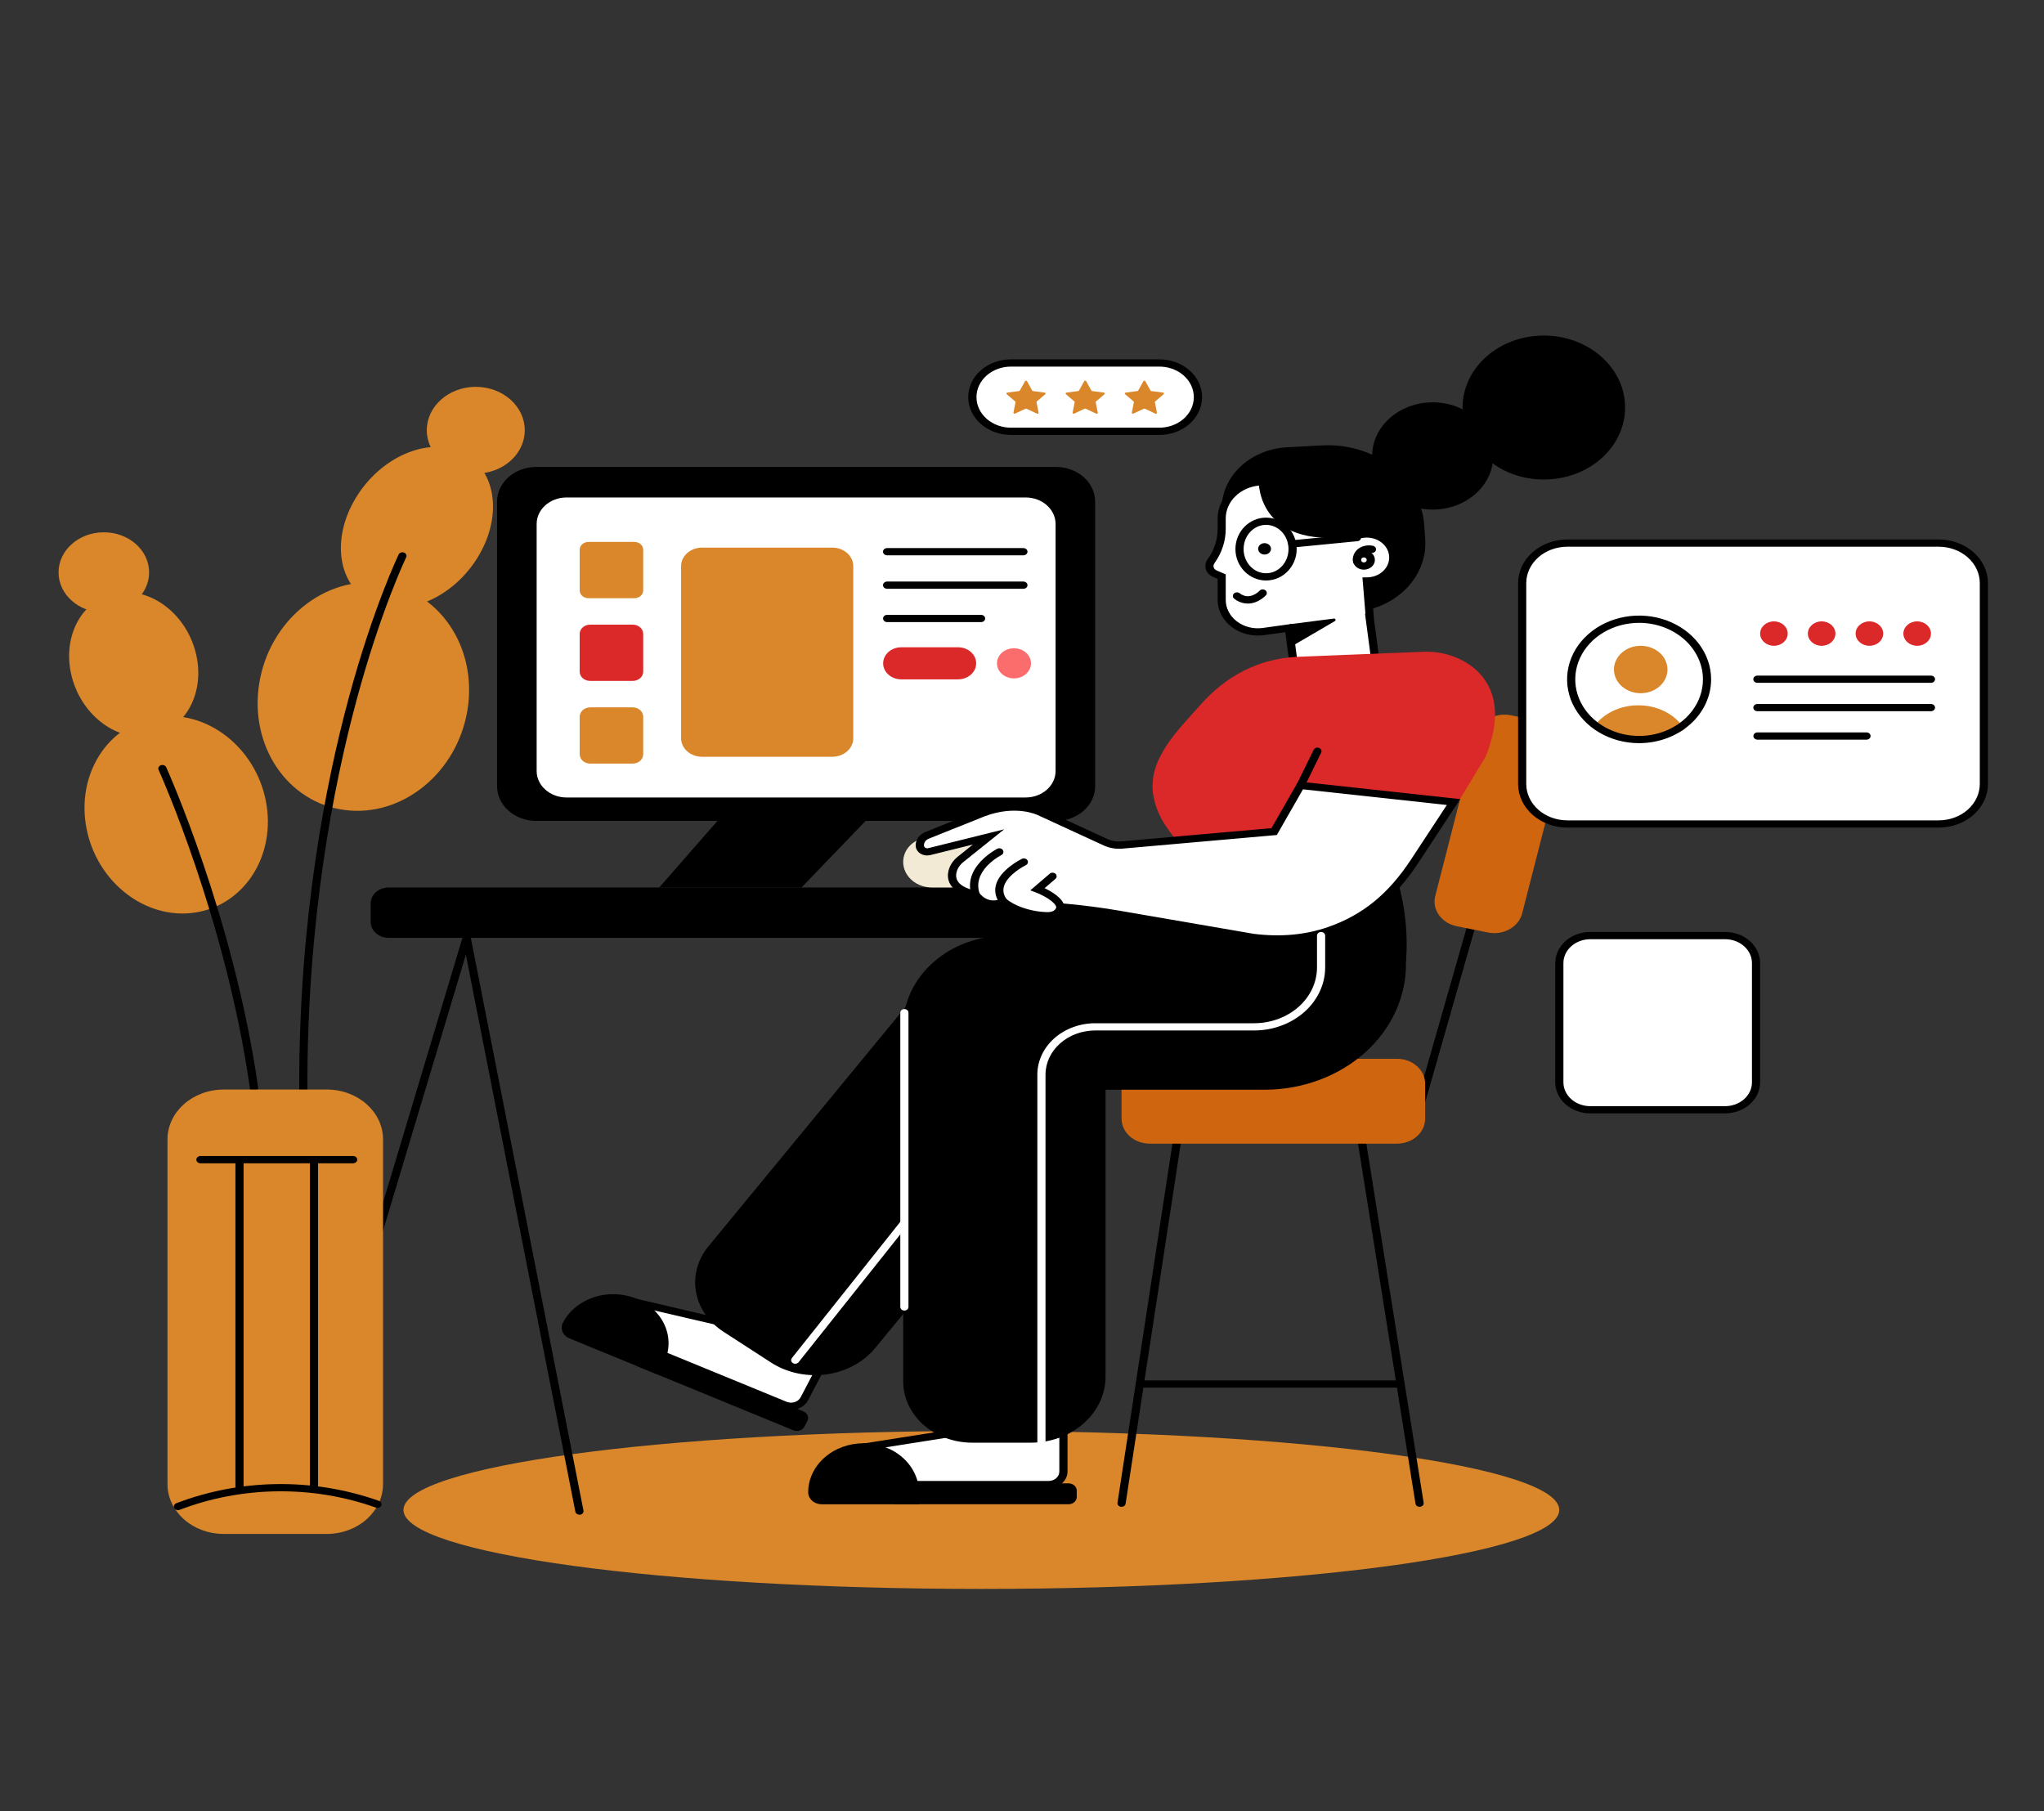 <svg width="325" height="288" viewBox="0 0 325 288" fill="none" xmlns="http://www.w3.org/2000/svg">
<rect x="0" y="0" width="325" height="288" fill="#333333" stroke="none"/>
<g clip-path="url(#clip0_1359_17353)">
<path d="M156.038 252.639C206.785 252.639 247.924 247.017 247.924 240.082C247.924 233.147 206.785 227.525 156.038 227.525C105.291 227.525 64.152 233.147 64.152 240.082C64.152 247.017 105.291 252.639 156.038 252.639Z" fill="#D9872A"/>
<path d="M101.212 214.796L100.733 215.712C100.43 216.291 100.715 216.978 101.369 217.246L126.159 227.42C126.813 227.689 127.589 227.437 127.892 226.857L128.371 225.942C128.674 225.362 128.389 224.675 127.735 224.407L102.945 214.233C102.291 213.965 101.515 214.217 101.212 214.796Z" fill="black"/>
<path d="M101.735 207.239L114.072 210.114L130.736 216.955L127.892 222.395C127.631 222.893 127.158 223.278 126.576 223.466C125.995 223.655 125.353 223.632 124.791 223.402L102.855 214.402L101.735 207.239Z" fill="white"/>
<path d="M125.769 224.164C125.337 224.164 124.91 224.081 124.519 223.919L102.261 214.79L100.963 206.451L114.351 209.582L131.599 216.688L128.479 222.651C128.236 223.105 127.852 223.489 127.372 223.757C126.892 224.025 126.336 224.166 125.769 224.164ZM103.453 214.011L125.064 222.881C125.266 222.965 125.484 223.013 125.707 223.022C125.929 223.031 126.152 223 126.361 222.932C126.57 222.864 126.762 222.76 126.926 222.626C127.089 222.492 127.221 222.33 127.314 222.151L129.888 217.231L113.851 210.649L102.511 208.007L103.453 214.011Z" fill="black"/>
<path d="M104.589 218.562L90.558 212.811C90.042 212.599 89.642 212.215 89.446 211.742C89.25 211.269 89.274 210.747 89.513 210.29C90.495 208.414 92.277 206.96 94.469 206.249C96.661 205.537 99.082 205.625 101.2 206.494C102.249 206.924 103.191 207.534 103.974 208.287C104.757 209.04 105.365 209.922 105.763 210.884C106.161 211.845 106.341 212.866 106.294 213.889C106.246 214.912 105.971 215.917 105.485 216.846L104.589 218.562Z" fill="black"/>
<path d="M215.022 97.324L207.825 97.712C204.536 97.889 201.303 96.902 198.836 94.968C196.369 93.034 194.871 90.311 194.67 87.398L194.264 81.472C194.177 80.19 194.375 78.905 194.848 77.691C195.321 76.476 196.059 75.356 197.021 74.395C197.983 73.434 199.149 72.65 200.453 72.088C201.757 71.526 203.173 71.197 204.62 71.12L210.23 70.818C214.289 70.603 218.279 71.823 221.323 74.212C224.366 76.6 226.215 79.961 226.462 83.556L226.612 85.742C226.809 88.639 225.698 91.487 223.525 93.659C221.351 95.831 218.293 97.149 215.022 97.324Z" fill="black"/>
<path d="M92.132 240.841C91.978 240.843 91.827 240.796 91.708 240.709C91.589 240.621 91.51 240.499 91.483 240.364L74.073 151.797L47.517 240.318C47.469 240.461 47.36 240.581 47.214 240.654C47.068 240.727 46.895 240.747 46.733 240.71C46.57 240.673 46.43 240.581 46.342 240.454C46.254 240.328 46.225 240.176 46.261 240.03L74.332 146.437L92.772 240.177C92.802 240.326 92.763 240.479 92.666 240.604C92.569 240.728 92.42 240.813 92.253 240.841C92.213 240.845 92.172 240.845 92.132 240.841Z" fill="black"/>
<path d="M193.261 141.112H61.792C60.216 141.112 58.938 142.243 58.938 143.639V146.59C58.938 147.985 60.216 149.117 61.792 149.117H193.261C194.837 149.117 196.115 147.985 196.115 146.59V143.639C196.115 142.243 194.837 141.112 193.261 141.112Z" fill="black"/>
<path d="M184.201 57.715H160.878C157.492 57.715 154.746 60.147 154.746 63.146C154.746 66.146 157.492 68.578 160.878 68.578H184.201C187.587 68.578 190.333 66.146 190.333 63.146C190.333 60.147 187.587 57.715 184.201 57.715Z" fill="white"/>
<path d="M184.204 69.15H160.878C159.975 69.168 159.078 69.025 158.238 68.732C157.398 68.438 156.633 67.998 155.987 67.439C155.342 66.879 154.829 66.211 154.479 65.474C154.129 64.737 153.948 63.945 153.948 63.145C153.948 62.345 154.129 61.553 154.479 60.816C154.829 60.079 155.342 59.411 155.987 58.851C156.633 58.292 157.398 57.852 158.238 57.559C159.078 57.264 159.975 57.122 160.878 57.14H184.204C185.107 57.122 186.004 57.264 186.844 57.559C187.684 57.852 188.449 58.292 189.095 58.851C189.74 59.411 190.253 60.079 190.603 60.816C190.954 61.553 191.134 62.345 191.134 63.145C191.134 63.945 190.954 64.737 190.603 65.474C190.253 66.211 189.74 66.879 189.095 67.439C188.449 67.998 187.684 68.438 186.844 68.732C186.004 69.025 185.107 69.168 184.204 69.15ZM160.878 58.29C160.147 58.274 159.42 58.388 158.739 58.625C158.059 58.862 157.439 59.217 156.915 59.669C156.392 60.122 155.976 60.662 155.692 61.259C155.408 61.856 155.262 62.497 155.262 63.145C155.262 63.793 155.408 64.434 155.692 65.031C155.976 65.628 156.392 66.168 156.915 66.621C157.439 67.073 158.059 67.428 158.739 67.665C159.42 67.902 160.147 68.016 160.878 68H184.204C184.935 68.016 185.662 67.902 186.343 67.665C187.023 67.428 187.644 67.073 188.167 66.621C188.69 66.168 189.106 65.628 189.39 65.031C189.674 64.434 189.82 63.793 189.82 63.145C189.82 62.497 189.674 61.856 189.39 61.259C189.106 60.662 188.69 60.122 188.167 59.669C187.644 59.217 187.023 58.862 186.343 58.625C185.662 58.388 184.935 58.274 184.204 58.29H160.878Z" fill="black"/>
<path d="M164.872 65.763L163.209 64.987C163.185 64.975 163.158 64.969 163.13 64.969C163.102 64.969 163.075 64.975 163.05 64.987L161.388 65.763C161.36 65.775 161.328 65.781 161.296 65.778C161.265 65.776 161.235 65.766 161.209 65.749C161.184 65.733 161.164 65.71 161.152 65.684C161.14 65.658 161.136 65.63 161.141 65.602L161.466 63.963C161.47 63.938 161.467 63.913 161.458 63.89C161.449 63.866 161.434 63.845 161.414 63.828L160.07 62.678C160.047 62.658 160.031 62.633 160.023 62.606C160.016 62.579 160.017 62.55 160.027 62.523C160.036 62.497 160.055 62.473 160.079 62.455C160.103 62.437 160.133 62.425 160.164 62.422L162.024 62.18C162.051 62.177 162.077 62.168 162.099 62.154C162.121 62.14 162.139 62.121 162.151 62.1L162.985 60.607C162.999 60.582 163.021 60.56 163.048 60.545C163.075 60.53 163.106 60.522 163.138 60.522C163.17 60.522 163.201 60.53 163.228 60.545C163.255 60.56 163.277 60.582 163.291 60.607L164.122 62.1C164.134 62.121 164.153 62.14 164.175 62.154C164.198 62.168 164.224 62.177 164.251 62.18L166.108 62.422C166.14 62.425 166.169 62.437 166.194 62.455C166.218 62.473 166.236 62.497 166.246 62.523C166.256 62.55 166.257 62.579 166.249 62.606C166.242 62.633 166.225 62.658 166.203 62.678L164.859 63.828C164.839 63.845 164.824 63.867 164.816 63.89C164.807 63.914 164.805 63.939 164.81 63.963L165.134 65.602C165.142 65.632 165.14 65.663 165.127 65.691C165.115 65.72 165.093 65.744 165.065 65.761C165.036 65.779 165.003 65.788 164.968 65.788C164.934 65.789 164.9 65.78 164.872 65.763Z" fill="#D9872A"/>
<path d="M174.283 65.763L172.621 64.987C172.596 64.975 172.569 64.969 172.541 64.969C172.513 64.969 172.486 64.975 172.462 64.987L170.799 65.763C170.771 65.776 170.739 65.782 170.707 65.78C170.675 65.778 170.644 65.768 170.618 65.751C170.592 65.735 170.571 65.712 170.559 65.685C170.547 65.659 170.544 65.63 170.549 65.602L170.874 63.963C170.879 63.939 170.877 63.913 170.869 63.89C170.86 63.866 170.845 63.845 170.825 63.828L169.481 62.678C169.459 62.658 169.442 62.633 169.435 62.606C169.427 62.579 169.428 62.55 169.438 62.523C169.448 62.497 169.466 62.473 169.49 62.455C169.515 62.437 169.544 62.425 169.576 62.422L171.436 62.18C171.463 62.177 171.489 62.168 171.511 62.154C171.533 62.14 171.551 62.121 171.562 62.1L172.393 60.607C172.408 60.582 172.43 60.56 172.457 60.545C172.484 60.53 172.516 60.523 172.548 60.523C172.58 60.523 172.611 60.53 172.638 60.545C172.666 60.56 172.688 60.582 172.702 60.607L173.533 62.1C173.545 62.121 173.562 62.14 173.585 62.154C173.607 62.168 173.632 62.177 173.659 62.18L175.52 62.422C175.551 62.425 175.581 62.437 175.605 62.455C175.629 62.473 175.647 62.497 175.657 62.523C175.667 62.55 175.668 62.579 175.661 62.606C175.653 62.633 175.637 62.658 175.614 62.678L174.27 63.828C174.25 63.845 174.235 63.866 174.226 63.89C174.218 63.913 174.216 63.939 174.221 63.963L174.546 65.602C174.553 65.632 174.551 65.663 174.538 65.691C174.526 65.72 174.504 65.744 174.476 65.761C174.448 65.779 174.414 65.788 174.38 65.788C174.345 65.789 174.311 65.78 174.283 65.763Z" fill="#D9872A"/>
<path d="M183.694 65.763L182.032 64.987C182.007 64.975 181.98 64.969 181.952 64.969C181.925 64.969 181.897 64.975 181.873 64.987L180.211 65.763C180.182 65.776 180.15 65.782 180.118 65.78C180.086 65.778 180.055 65.768 180.029 65.751C180.003 65.735 179.983 65.712 179.971 65.685C179.959 65.659 179.955 65.63 179.961 65.602L180.285 63.963C180.29 63.939 180.288 63.914 180.28 63.89C180.271 63.867 180.256 63.845 180.237 63.828L178.893 62.678C178.87 62.658 178.854 62.633 178.846 62.606C178.838 62.579 178.839 62.55 178.849 62.523C178.859 62.497 178.877 62.473 178.902 62.455C178.926 62.437 178.955 62.425 178.987 62.422L180.844 62.18C180.871 62.177 180.897 62.168 180.92 62.154C180.942 62.14 180.961 62.121 180.974 62.1L181.805 60.607C181.818 60.582 181.84 60.56 181.867 60.545C181.894 60.53 181.925 60.522 181.957 60.522C181.989 60.522 182.021 60.53 182.048 60.545C182.075 60.56 182.096 60.582 182.11 60.607L182.941 62.1C182.954 62.121 182.972 62.14 182.995 62.154C183.017 62.168 183.044 62.177 183.071 62.18L184.931 62.422C184.962 62.425 184.992 62.437 185.016 62.455C185.041 62.473 185.059 62.497 185.069 62.523C185.079 62.55 185.08 62.579 185.072 62.606C185.064 62.633 185.048 62.658 185.025 62.678L183.678 63.828C183.658 63.845 183.644 63.867 183.635 63.89C183.627 63.914 183.625 63.939 183.629 63.963L183.954 65.602C183.961 65.631 183.958 65.662 183.946 65.69C183.933 65.718 183.912 65.742 183.884 65.759C183.857 65.776 183.824 65.785 183.79 65.786C183.756 65.787 183.723 65.779 183.694 65.763Z" fill="#D9872A"/>
<path d="M167.894 74.243H85.273C81.827 74.243 79.033 76.717 79.033 79.769V124.997C79.033 128.05 81.827 130.524 85.273 130.524H167.894C171.34 130.524 174.133 128.05 174.133 124.997V79.769C174.133 76.717 171.34 74.243 167.894 74.243Z" fill="black"/>
<path d="M163.083 79.099H90.084C87.457 79.099 85.328 80.985 85.328 83.312V122.588C85.328 124.914 87.457 126.8 90.084 126.8H163.083C165.709 126.8 167.839 124.914 167.839 122.588V83.312C167.839 80.985 165.709 79.099 163.083 79.099Z" fill="white"/>
<path d="M132.342 87.07H111.624C109.784 87.07 108.293 88.391 108.293 90.02V117.375C108.293 119.004 109.784 120.325 111.624 120.325H132.342C134.182 120.325 135.673 119.004 135.673 117.375V90.02C135.673 88.391 134.182 87.07 132.342 87.07Z" fill="#D9872A"/>
<path d="M100.878 86.167H93.564C92.795 86.167 92.171 86.719 92.171 87.401V93.879C92.171 94.561 92.795 95.113 93.564 95.113H100.878C101.648 95.113 102.271 94.561 102.271 93.879V87.401C102.271 86.719 101.648 86.167 100.878 86.167Z" fill="#D9872A"/>
<path d="M100.609 99.32H93.834C92.916 99.32 92.171 99.979 92.171 100.792V106.793C92.171 107.606 92.916 108.265 93.834 108.265H100.609C101.527 108.265 102.271 107.606 102.271 106.793V100.792C102.271 99.979 101.527 99.32 100.609 99.32Z" fill="#DB2828"/>
<path d="M100.589 112.469H93.853C92.924 112.469 92.171 113.136 92.171 113.959V119.925C92.171 120.748 92.924 121.415 93.853 121.415H100.589C101.518 121.415 102.271 120.748 102.271 119.925V113.959C102.271 113.136 101.518 112.469 100.589 112.469Z" fill="#D9872A"/>
<path d="M162.722 88.295H141.049C140.877 88.295 140.712 88.235 140.59 88.127C140.468 88.019 140.4 87.873 140.4 87.72C140.4 87.568 140.468 87.421 140.59 87.314C140.712 87.206 140.877 87.145 141.049 87.145H162.722C162.895 87.145 163.06 87.206 163.181 87.314C163.303 87.421 163.372 87.568 163.372 87.72C163.372 87.873 163.303 88.019 163.181 88.127C163.06 88.235 162.895 88.295 162.722 88.295Z" fill="black"/>
<path d="M162.722 93.618H141.049C140.877 93.618 140.712 93.557 140.59 93.449C140.468 93.341 140.4 93.195 140.4 93.043C140.4 92.89 140.468 92.744 140.59 92.636C140.712 92.528 140.877 92.468 141.049 92.468H162.722C162.895 92.468 163.06 92.528 163.181 92.636C163.303 92.744 163.372 92.89 163.372 93.043C163.372 93.195 163.303 93.341 163.181 93.449C163.06 93.557 162.895 93.618 162.722 93.618Z" fill="black"/>
<path d="M155.993 98.914H141.059C140.887 98.914 140.722 98.854 140.6 98.746C140.478 98.638 140.41 98.492 140.41 98.339C140.41 98.187 140.478 98.04 140.6 97.933C140.722 97.825 140.887 97.764 141.059 97.764H155.993C156.165 97.764 156.33 97.825 156.452 97.933C156.573 98.04 156.642 98.187 156.642 98.339C156.642 98.492 156.573 98.638 156.452 98.746C156.33 98.854 156.165 98.914 155.993 98.914Z" fill="black"/>
<path d="M152.334 102.917H143.302C141.712 102.917 140.423 104.059 140.423 105.468C140.423 106.876 141.712 108.018 143.302 108.018H152.334C153.924 108.018 155.213 106.876 155.213 105.468C155.213 104.059 153.924 102.917 152.334 102.917Z" fill="#DB2828"/>
<path d="M161.226 107.866C162.719 107.866 163.93 106.793 163.93 105.47C163.93 104.148 162.719 103.075 161.226 103.075C159.732 103.075 158.521 104.148 158.521 105.47C158.521 106.793 159.732 107.866 161.226 107.866Z" fill="#FB6D6D"/>
<path d="M127.44 141.112H104.819L114.081 130.524H137.631L127.44 141.112Z" fill="black"/>
<path d="M225.258 178.202C225.204 178.202 225.151 178.196 225.099 178.185C225.016 178.167 224.938 178.134 224.87 178.089C224.801 178.044 224.744 177.987 224.7 177.922C224.656 177.857 224.627 177.785 224.615 177.711C224.603 177.636 224.607 177.56 224.628 177.486L233.173 147.581C233.216 147.434 233.323 147.307 233.472 147.229C233.62 147.151 233.798 147.129 233.965 147.167C234.132 147.206 234.275 147.301 234.363 147.432C234.45 147.564 234.475 147.721 234.432 147.869L225.888 177.774C225.851 177.897 225.769 178.006 225.655 178.083C225.541 178.161 225.402 178.203 225.258 178.202Z" fill="black"/>
<path d="M178.331 239.585C178.302 239.588 178.273 239.588 178.243 239.585C178.159 239.575 178.077 239.55 178.003 239.512C177.929 239.475 177.865 239.424 177.813 239.364C177.761 239.304 177.723 239.235 177.701 239.162C177.679 239.089 177.674 239.013 177.685 238.938L186.428 181.771C186.439 181.695 186.467 181.622 186.51 181.556C186.553 181.491 186.61 181.433 186.679 181.386C186.747 181.34 186.825 181.306 186.908 181.286C186.991 181.267 187.078 181.262 187.163 181.272C187.248 181.282 187.33 181.307 187.405 181.345C187.479 181.383 187.545 181.434 187.597 181.494C187.649 181.555 187.687 181.624 187.71 181.697C187.732 181.771 187.737 181.848 187.726 181.923L178.974 239.087C178.953 239.225 178.876 239.351 178.758 239.443C178.64 239.534 178.488 239.585 178.331 239.585Z" fill="black"/>
<path d="M234.795 116.763L228.209 142.457C227.654 144.624 229.187 146.779 231.633 147.27L236.591 148.267C239.037 148.759 241.47 147.401 242.025 145.235L248.61 119.541C249.166 117.374 247.633 115.219 245.187 114.727L240.229 113.73C237.783 113.239 235.35 114.596 234.795 116.763Z" fill="#CF660F"/>
<path d="M225.716 239.585C225.558 239.586 225.405 239.537 225.286 239.446C225.166 239.355 225.088 239.228 225.066 239.09L215.941 181.92C215.917 181.768 215.962 181.613 216.067 181.49C216.171 181.367 216.327 181.286 216.499 181.265C216.671 181.243 216.846 181.283 216.985 181.376C217.124 181.469 217.215 181.607 217.239 181.759L226.362 238.929C226.386 239.08 226.341 239.233 226.238 239.355C226.134 239.477 225.98 239.558 225.81 239.579C225.779 239.584 225.747 239.586 225.716 239.585Z" fill="black"/>
<path d="M222.693 220.636H181.227C181.055 220.636 180.89 220.575 180.768 220.467C180.646 220.359 180.578 220.213 180.578 220.06C180.578 219.908 180.646 219.762 180.768 219.654C180.89 219.546 181.055 219.485 181.227 219.485H222.693C222.865 219.485 223.031 219.546 223.152 219.654C223.274 219.762 223.343 219.908 223.343 220.06C223.343 220.213 223.274 220.359 223.152 220.467C223.031 220.575 222.865 220.636 222.693 220.636Z" fill="black"/>
<path d="M222.119 168.348H182.818C180.34 168.348 178.331 170.127 178.331 172.322V177.866C178.331 180.061 180.34 181.84 182.818 181.84H222.119C224.596 181.84 226.605 180.061 226.605 177.866V172.322C226.605 170.127 224.596 168.348 222.119 168.348Z" fill="#CF660F"/>
<path d="M227.8 81.023C233.116 81.023 237.425 77.206 237.425 72.497C237.425 67.789 233.116 63.972 227.8 63.972C222.484 63.972 218.174 67.789 218.174 72.497C218.174 77.206 222.484 81.023 227.8 81.023Z" fill="black"/>
<path d="M245.473 76.244C252.609 76.244 258.394 71.12 258.394 64.8C258.394 58.479 252.609 53.355 245.473 53.355C238.337 53.355 232.553 58.479 232.553 64.8C232.553 71.12 238.337 76.244 245.473 76.244Z" fill="black"/>
<path d="M221.512 88.634C221.512 87.643 221.067 86.692 220.275 85.991C219.484 85.29 218.411 84.896 217.291 84.896C217.093 84.898 216.896 84.912 216.7 84.937L215.892 75.126L200.137 76.624C198.519 76.776 197.022 77.454 195.934 78.526C194.846 79.597 194.245 80.988 194.245 82.429V84.008C194.259 85.837 193.685 87.633 192.589 89.184L192.56 89.221V89.235C192.441 89.395 192.361 89.576 192.326 89.765C192.292 89.954 192.303 90.148 192.36 90.333C192.416 90.518 192.516 90.69 192.654 90.838C192.792 90.986 192.963 91.106 193.157 91.191L194.255 91.668V95.366C194.255 96.101 194.434 96.827 194.781 97.495C195.128 98.163 195.634 98.756 196.265 99.234C196.896 99.712 197.636 100.063 198.434 100.264C199.232 100.464 200.07 100.509 200.89 100.395L204.935 99.837L205.747 105.982L218.626 104.636L217.752 98.077H217.791L217.32 92.37C218.434 92.363 219.5 91.966 220.285 91.267C221.07 90.567 221.511 89.621 221.512 88.634Z" fill="white"/>
<path d="M205.179 106.621L204.364 100.519L200.988 100.985C200.075 101.111 199.143 101.061 198.254 100.837C197.366 100.614 196.543 100.223 195.841 99.691C195.14 99.159 194.577 98.499 194.191 97.755C193.805 97.012 193.605 96.204 193.605 95.386V92.042L192.868 91.723C192.594 91.604 192.351 91.436 192.156 91.228C191.961 91.02 191.817 90.778 191.735 90.518C191.654 90.252 191.636 89.974 191.684 89.701C191.731 89.429 191.843 89.168 192.011 88.936L192.047 88.888C193.081 87.428 193.622 85.737 193.605 84.014V82.435C193.602 80.852 194.261 79.324 195.455 78.146C196.65 76.968 198.295 76.224 200.072 76.057L216.496 74.496L217.307 84.327C218.52 84.349 219.68 84.771 220.56 85.51C221.44 86.249 221.977 87.253 222.066 88.325C222.154 89.396 221.788 90.458 221.039 91.303C220.29 92.148 219.211 92.715 218.015 92.893L218.479 98.561L219.356 105.14L205.179 106.621ZM205.503 99.19L206.322 105.344L217.911 104.133L217.041 97.597H217.106L216.629 91.803H217.324C218.271 91.801 219.178 91.466 219.846 90.871C220.514 90.276 220.888 89.471 220.885 88.632C220.882 87.793 220.504 86.989 219.832 86.398C219.161 85.806 218.251 85.475 217.304 85.477C217.137 85.479 216.97 85.49 216.804 85.512L216.116 85.598L215.291 75.767L200.202 77.204C198.743 77.341 197.393 77.952 196.413 78.918C195.433 79.885 194.892 81.139 194.894 82.438V84.016C194.91 85.959 194.299 87.864 193.131 89.509L193.099 89.555C193.028 89.651 192.98 89.759 192.96 89.873C192.939 89.986 192.945 90.102 192.979 90.213C193.011 90.317 193.067 90.414 193.145 90.497C193.223 90.58 193.32 90.647 193.43 90.693L194.894 91.326V95.383C194.894 96.035 195.054 96.679 195.361 97.271C195.669 97.863 196.118 98.389 196.677 98.813C197.235 99.237 197.891 99.549 198.599 99.727C199.307 99.905 200.05 99.946 200.777 99.846L205.503 99.19Z" fill="black"/>
<path d="M198.41 95.967C198.245 95.967 198.08 95.954 197.917 95.929C197.289 95.833 196.707 95.578 196.242 95.193C196.112 95.09 196.035 94.946 196.026 94.793C196.016 94.639 196.077 94.488 196.193 94.374C196.309 94.259 196.472 94.191 196.645 94.183C196.819 94.174 196.989 94.228 197.118 94.331C197.4 94.562 197.75 94.719 198.128 94.782C199.329 94.957 200.274 93.919 200.283 93.919C200.392 93.806 200.545 93.734 200.712 93.719C200.879 93.704 201.046 93.747 201.178 93.838C201.31 93.93 201.397 94.063 201.421 94.21C201.445 94.357 201.404 94.506 201.306 94.627C201.238 94.693 200.092 95.967 198.41 95.967Z" fill="black"/>
<path d="M201.069 88.172C201.634 88.172 202.092 87.766 202.092 87.266C202.092 86.766 201.634 86.36 201.069 86.36C200.504 86.36 200.046 86.766 200.046 87.266C200.046 87.766 200.504 88.172 201.069 88.172Z" fill="black"/>
<path d="M216.863 90.576C216.517 90.576 216.18 90.485 215.892 90.315C215.605 90.145 215.381 89.903 215.249 89.621C215.117 89.338 215.082 89.027 215.15 88.727C215.217 88.427 215.383 88.151 215.628 87.935C215.872 87.718 216.183 87.571 216.522 87.511C216.861 87.451 217.212 87.482 217.531 87.599C217.85 87.716 218.123 87.915 218.315 88.169C218.507 88.423 218.609 88.722 218.609 89.028C218.609 89.439 218.425 89.832 218.098 90.122C217.77 90.412 217.326 90.576 216.863 90.576ZM216.863 88.632C216.774 88.632 216.687 88.655 216.614 88.698C216.54 88.742 216.483 88.804 216.449 88.877C216.415 88.949 216.406 89.029 216.423 89.106C216.441 89.183 216.483 89.254 216.546 89.309C216.609 89.365 216.688 89.402 216.775 89.418C216.862 89.433 216.952 89.425 217.034 89.395C217.116 89.365 217.186 89.314 217.235 89.249C217.284 89.184 217.311 89.107 217.311 89.028C217.311 88.923 217.263 88.822 217.179 88.748C217.095 88.673 216.981 88.632 216.863 88.632Z" fill="black"/>
<path d="M206.409 104.429L226.167 103.636C229.122 103.49 232.023 104.384 234.237 106.123C237.085 108.424 239.312 112.648 236.211 120.325L231.848 127.528L207.175 124.883L202.913 132.227L187.428 133.794C187.044 133.831 185.86 132.025 185.694 131.798C184.461 130.135 183.659 128.25 183.344 126.28C182.532 120.667 187.239 116.159 190.885 112.055C194.755 107.679 199.897 104.691 206.409 104.429Z" fill="#DB2828"/>
<path d="M215.804 89.857C215.652 89.859 215.503 89.814 215.385 89.73C215.266 89.645 215.185 89.526 215.155 89.394C215.067 89.007 215.095 88.606 215.236 88.232C215.377 87.857 215.627 87.522 215.96 87.26C216.283 87.022 216.664 86.854 217.074 86.772C217.484 86.689 217.91 86.694 218.317 86.786C218.399 86.806 218.476 86.84 218.544 86.887C218.611 86.933 218.667 86.991 218.709 87.057C218.751 87.123 218.778 87.195 218.789 87.27C218.799 87.345 218.793 87.422 218.77 87.495C218.747 87.567 218.708 87.635 218.656 87.695C218.603 87.755 218.538 87.805 218.464 87.842C218.389 87.879 218.307 87.903 218.223 87.912C218.138 87.921 218.052 87.916 217.97 87.896C217.771 87.853 217.563 87.851 217.364 87.89C217.164 87.93 216.977 88.009 216.817 88.123C216.655 88.252 216.534 88.416 216.466 88.599C216.397 88.782 216.384 88.978 216.428 89.167C216.445 89.241 216.445 89.317 216.429 89.391C216.413 89.465 216.38 89.536 216.333 89.599C216.286 89.662 216.226 89.716 216.155 89.758C216.084 89.8 216.005 89.83 215.921 89.845C215.883 89.851 215.844 89.855 215.804 89.857Z" fill="black"/>
<path d="M200.144 76.629C200.144 76.629 199.933 88.215 216.833 84.925L215.898 75.131L200.144 76.629Z" fill="black"/>
<path d="M201.306 92.298C198.624 92.298 196.436 90.058 196.436 87.3C196.436 84.543 198.621 82.303 201.306 82.303C203.991 82.303 206.175 84.546 206.175 87.3C206.175 90.055 203.991 92.298 201.306 92.298ZM201.306 83.453C199.339 83.453 197.735 85.178 197.735 87.3C197.735 89.422 199.335 91.148 201.306 91.148C203.276 91.148 204.877 89.422 204.877 87.3C204.877 85.178 203.28 83.453 201.306 83.453Z" fill="black"/>
<path d="M223.55 152.821H198.735V138.23H221.664C223.284 142.953 223.928 147.896 223.563 152.821H223.55Z" fill="black"/>
<path d="M160.989 141.112H148.204C147.492 141.113 146.79 140.967 146.152 140.686C145.514 140.405 144.959 139.996 144.531 139.493C144.102 138.989 143.812 138.404 143.682 137.783C143.553 137.163 143.589 136.525 143.786 135.918C144.054 135.104 144.613 134.389 145.38 133.88C146.146 133.371 147.078 133.097 148.036 133.098H161.154C162.078 133.097 162.978 133.353 163.73 133.829C164.481 134.305 165.045 134.977 165.342 135.752C165.576 136.363 165.641 137.015 165.533 137.654C165.425 138.292 165.146 138.899 164.721 139.423C164.295 139.947 163.734 140.373 163.085 140.667C162.436 140.961 161.718 141.113 160.989 141.112Z" fill="#F3EAD6"/>
<path d="M206.792 124.883L202.591 132.226L178.396 134.36C177.491 134.44 176.58 134.285 175.773 133.914L165.297 129.095C165.297 129.095 161.638 127.281 156.35 129.236L147.442 132.816C147.067 132.959 146.753 133.203 146.544 133.512C146.334 133.822 146.239 134.182 146.273 134.541V134.559C146.295 134.706 146.353 134.847 146.442 134.973C146.531 135.099 146.649 135.206 146.789 135.288C146.929 135.37 147.088 135.424 147.253 135.447C147.419 135.47 147.588 135.461 147.75 135.421L157.181 133.078L152.762 136.617C152.112 137.133 151.658 137.816 151.464 138.57C151.165 139.798 151.525 141.462 155.116 142.222C155.116 142.222 156.768 144.68 159.58 143.372C159.596 143.372 159.995 143.685 160.028 143.705C160.467 144.005 160.936 144.268 161.43 144.49C162.977 145.172 164.671 145.553 166.397 145.609C167.469 145.655 168.475 145.241 168.615 144.211L169.517 144.295C172.331 144.55 175.132 144.916 177.922 145.393L199.261 149.048C205.104 149.781 209.286 148.674 211.418 147.927C217.652 145.744 221.69 141.862 224.93 136.931L231.098 127.525L206.792 124.883Z" fill="white"/>
<path d="M203.075 149.87C201.772 149.868 200.47 149.784 199.179 149.62H199.147L177.795 145.951C175.042 145.48 172.234 145.114 169.449 144.859L169.098 144.827C168.702 145.71 167.67 146.236 166.362 146.178C164.542 146.117 162.759 145.714 161.128 144.997C160.6 144.757 160.097 144.476 159.625 144.157L159.499 144.059L159.476 144.042C157.203 144.884 155.457 143.665 154.707 142.716C150.659 141.776 150.532 139.642 150.811 138.441C151.035 137.566 151.564 136.776 152.324 136.183L154.7 134.28L147.902 135.962C147.653 136.024 147.391 136.038 147.134 136.003C146.878 135.968 146.633 135.886 146.416 135.76C146.198 135.635 146.014 135.469 145.874 135.276C145.735 135.082 145.644 134.864 145.607 134.636C145.549 134.152 145.666 133.664 145.94 133.243C146.215 132.821 146.634 132.487 147.136 132.29L156.08 128.704C161.615 126.657 165.453 128.506 165.615 128.586L176.059 133.394C176.757 133.717 177.547 133.851 178.331 133.779L202.169 131.677L206.416 124.256L232.173 127.062L225.495 137.224C221.768 142.892 217.379 146.463 211.662 148.464C208.926 149.41 206.012 149.887 203.075 149.87ZM199.365 148.482C203.617 149.014 207.594 148.648 211.178 147.395C216.678 145.468 220.745 142.153 224.365 136.646L230.053 127.991L207.175 125.504L203.02 132.767L178.471 134.932C177.44 135.024 176.402 134.847 175.484 134.424L165.021 129.607C164.865 129.532 161.528 127.951 156.622 129.768L147.708 133.339C147.46 133.431 147.25 133.589 147.108 133.791C146.965 133.993 146.897 134.229 146.912 134.467C146.922 134.533 146.947 134.598 146.987 134.655C147.027 134.712 147.08 134.761 147.143 134.799C147.206 134.837 147.278 134.862 147.353 134.873C147.428 134.884 147.504 134.881 147.578 134.863L159.667 131.861L153.21 137.037C152.653 137.468 152.262 138.044 152.094 138.682C151.74 140.134 152.805 141.135 155.262 141.652L155.528 141.71L155.668 141.92C155.807 142.121 157.09 143.872 159.275 142.854C159.684 142.665 159.953 142.877 160.362 143.199L160.437 143.26C160.845 143.532 161.279 143.772 161.735 143.976C163.201 144.616 164.803 144.975 166.436 145.028C166.861 145.045 167.861 144.999 167.975 144.137L168.05 143.562L169.592 143.703C172.413 143.959 175.26 144.329 178.052 144.81L199.365 148.482Z" fill="black"/>
<path d="M169.9 235.855H142.578C141.858 235.855 141.273 236.373 141.273 237.011V238.021C141.273 238.659 141.858 239.177 142.578 239.177H169.9C170.621 239.177 171.205 238.659 171.205 238.021V237.011C171.205 236.373 170.621 235.855 169.9 235.855Z" fill="black"/>
<path d="M138.16 229.964L150.717 227.979H169.085V233.978C169.085 234.526 168.839 235.052 168.402 235.44C167.964 235.827 167.37 236.045 166.751 236.045H142.572L138.16 229.964Z" fill="white"/>
<path d="M166.751 236.62H142.225L137.085 229.549L150.72 227.404H169.738V233.978C169.737 234.679 169.422 235.351 168.862 235.846C168.302 236.342 167.543 236.62 166.751 236.62ZM142.932 235.47H166.751C167.198 235.469 167.626 235.312 167.942 235.032C168.257 234.752 168.435 234.373 168.436 233.978V228.554H150.776L139.231 230.378L142.932 235.47Z" fill="black"/>
<path d="M122.584 216.636L115.036 211.748C113.872 210.996 112.887 210.049 112.137 208.96C111.386 207.871 110.885 206.662 110.663 205.402C110.44 204.141 110.5 202.854 110.838 201.615C111.177 200.375 111.788 199.206 112.637 198.175L145.523 158.229C146.767 156.717 148.336 155.437 150.139 154.462C151.942 153.487 153.944 152.836 156.031 152.547C158.118 152.258 160.249 152.335 162.303 152.775C164.356 153.215 166.291 154.01 167.998 155.112C169.705 156.215 171.15 157.604 172.251 159.201C173.352 160.798 174.087 162.571 174.413 164.42C174.74 166.269 174.653 168.156 174.156 169.975C173.659 171.794 172.762 173.508 171.517 175.019L139.157 214.338C137.303 216.589 134.515 218.096 131.407 218.527C128.3 218.958 125.126 218.278 122.584 216.636Z" fill="black"/>
<path d="M201.053 173.268H143.591V163.267C143.592 159.42 145.318 155.73 148.39 153.009C151.462 150.289 155.629 148.76 159.973 148.76H223.55V153.341C223.55 158.626 221.18 163.695 216.961 167.432C212.742 171.169 207.019 173.268 201.053 173.268Z" fill="black"/>
<path d="M163.914 229.386H154.584C151.675 229.386 148.885 228.362 146.828 226.541C144.771 224.719 143.615 222.249 143.614 219.672V172.04H175.786V218.879C175.786 220.259 175.479 221.627 174.883 222.902C174.286 224.177 173.412 225.336 172.309 226.312C171.206 227.288 169.897 228.062 168.457 228.589C167.016 229.116 165.473 229.387 163.914 229.386Z" fill="black"/>
<path d="M126.441 216.837C126.322 216.837 126.206 216.808 126.104 216.753C126.003 216.698 125.921 216.62 125.866 216.526C125.811 216.433 125.787 216.328 125.795 216.223C125.803 216.118 125.843 216.017 125.911 215.931L143.072 194.365C143.171 194.241 143.323 194.156 143.493 194.13C143.662 194.104 143.837 194.139 143.978 194.227C144.118 194.315 144.214 194.449 144.243 194.6C144.272 194.75 144.233 194.905 144.133 195.03L126.973 216.596C126.913 216.671 126.833 216.732 126.74 216.774C126.647 216.816 126.545 216.838 126.441 216.837Z" fill="white"/>
<path d="M165.589 229.854C165.417 229.854 165.252 229.794 165.13 229.686C165.008 229.578 164.94 229.432 164.94 229.279V170.855C164.941 168.692 165.912 166.618 167.639 165.088C169.366 163.558 171.707 162.697 174.15 162.695H199.4C202.053 162.693 204.597 161.758 206.472 160.097C208.348 158.435 209.403 156.182 209.406 153.833V148.76C209.406 148.608 209.474 148.462 209.596 148.354C209.718 148.246 209.883 148.185 210.055 148.185C210.227 148.185 210.392 148.246 210.514 148.354C210.636 148.462 210.704 148.608 210.704 148.76V153.833C210.701 156.487 209.509 159.032 207.39 160.909C205.27 162.786 202.397 163.842 199.4 163.845H174.15C172.052 163.847 170.04 164.587 168.557 165.901C167.074 167.215 166.24 168.997 166.238 170.855V229.279C166.238 229.432 166.17 229.578 166.048 229.686C165.926 229.794 165.761 229.854 165.589 229.854Z" fill="white"/>
<path d="M155.11 142.788C154.97 142.787 154.834 142.747 154.722 142.672C154.61 142.598 154.529 142.493 154.489 142.374C152.983 137.805 158.512 134.981 158.57 134.952C158.644 134.915 158.726 134.89 158.811 134.881C158.896 134.871 158.982 134.876 159.065 134.896C159.147 134.915 159.225 134.949 159.292 134.996C159.36 135.042 159.417 135.1 159.46 135.165C159.502 135.231 159.53 135.303 159.541 135.379C159.552 135.454 159.546 135.53 159.524 135.603C159.502 135.676 159.463 135.745 159.411 135.805C159.359 135.865 159.294 135.915 159.219 135.953C158.373 136.416 157.613 136.992 156.966 137.661C155.668 139.047 155.243 140.522 155.749 142.052C155.797 142.198 155.778 142.356 155.695 142.49C155.612 142.623 155.473 142.722 155.308 142.765C155.243 142.781 155.176 142.789 155.11 142.788Z" fill="black"/>
<path d="M159.577 143.938C159.471 143.938 159.367 143.915 159.273 143.871C159.18 143.827 159.1 143.763 159.041 143.685C158.69 143.263 158.447 142.779 158.328 142.266C158.209 141.752 158.218 141.222 158.353 140.712C159.002 138.291 162.304 136.643 162.446 136.574C162.521 136.532 162.605 136.504 162.692 136.492C162.779 136.479 162.869 136.483 162.955 136.502C163.04 136.521 163.121 136.556 163.191 136.604C163.261 136.652 163.319 136.712 163.362 136.78C163.405 136.849 163.432 136.924 163.441 137.002C163.45 137.08 163.441 137.159 163.414 137.234C163.387 137.308 163.343 137.377 163.285 137.437C163.227 137.496 163.156 137.544 163.076 137.578C163.024 137.607 160.128 139.062 159.616 140.979C159.524 141.334 159.521 141.702 159.606 142.058C159.692 142.413 159.865 142.748 160.112 143.038C160.179 143.125 160.218 143.226 160.225 143.33C160.232 143.435 160.206 143.539 160.151 143.631C160.096 143.724 160.013 143.802 159.912 143.856C159.811 143.91 159.695 143.938 159.577 143.938Z" fill="black"/>
<path d="M168.611 144.801C168.452 144.802 168.298 144.751 168.178 144.658C168.058 144.564 167.981 144.435 167.962 144.295C167.836 143.375 165.722 142.282 164.716 141.905L163.82 141.566L166.93 138.9C167.055 138.803 167.218 138.751 167.385 138.757C167.552 138.763 167.709 138.825 167.826 138.932C167.942 139.038 168.007 139.18 168.009 139.327C168.01 139.475 167.947 139.618 167.832 139.726L166.089 141.221C167.228 141.762 169.066 142.831 169.248 144.157C169.268 144.308 169.22 144.46 169.114 144.579C169.008 144.699 168.853 144.776 168.683 144.795L168.611 144.801Z" fill="black"/>
<path d="M146.114 239.179H130.651C130.082 239.179 129.536 238.979 129.134 238.623C128.731 238.266 128.505 237.783 128.505 237.279C128.506 235.211 129.434 233.228 131.085 231.765C132.736 230.303 134.975 229.481 137.31 229.48C139.645 229.48 141.884 230.302 143.535 231.765C145.186 233.227 146.114 235.21 146.114 237.279V239.179Z" fill="black"/>
<path d="M205.526 87.053C205.354 87.061 205.185 87.009 205.057 86.907C204.928 86.805 204.851 86.662 204.841 86.51C204.832 86.357 204.891 86.207 205.006 86.094C205.121 85.98 205.283 85.911 205.455 85.903L215.694 84.899C215.866 84.882 216.039 84.927 216.174 85.023C216.309 85.119 216.396 85.258 216.415 85.411C216.434 85.564 216.383 85.716 216.275 85.836C216.167 85.956 216.009 86.033 215.837 86.049L205.598 87.05L205.526 87.053Z" fill="black"/>
<path d="M205.013 99.262L205.471 102.713L212.25 98.753C212.297 98.726 212.333 98.685 212.351 98.638C212.368 98.59 212.367 98.538 212.347 98.492C212.327 98.445 212.289 98.405 212.24 98.38C212.191 98.355 212.133 98.346 212.077 98.353L205.013 99.262Z" fill="black"/>
<path d="M206.792 125.458C206.703 125.458 206.615 125.443 206.533 125.412C206.377 125.349 206.256 125.234 206.195 125.093C206.134 124.951 206.139 124.794 206.208 124.655L208.87 119.227C208.903 119.156 208.952 119.092 209.013 119.039C209.074 118.985 209.147 118.943 209.226 118.915C209.306 118.886 209.391 118.872 209.477 118.873C209.564 118.874 209.648 118.89 209.727 118.92C209.806 118.95 209.878 118.994 209.937 119.049C209.997 119.104 210.044 119.169 210.075 119.24C210.106 119.311 210.121 119.387 210.118 119.463C210.116 119.539 210.097 119.614 210.061 119.684L207.396 125.113C207.345 125.216 207.26 125.304 207.153 125.366C207.046 125.427 206.92 125.459 206.792 125.458Z" fill="black"/>
<path d="M143.799 208.38C143.627 208.38 143.462 208.32 143.34 208.212C143.218 208.104 143.15 207.958 143.15 207.805V161.016C143.15 160.863 143.218 160.717 143.34 160.609C143.462 160.501 143.627 160.441 143.799 160.441C143.971 160.441 144.136 160.501 144.258 160.609C144.38 160.717 144.448 160.863 144.448 161.016V207.805C144.448 207.958 144.38 208.104 144.258 208.212C144.136 208.32 143.971 208.38 143.799 208.38Z" fill="white"/>
<path d="M308.259 86.351H249.21C245.244 86.351 242.029 89.199 242.029 92.712V124.652C242.029 128.165 245.244 131.013 249.21 131.013H308.259C312.225 131.013 315.44 128.165 315.44 124.652V92.712C315.44 89.199 312.225 86.351 308.259 86.351Z" fill="white"/>
<path d="M308.259 131.588H249.21C247.134 131.586 245.144 130.855 243.676 129.554C242.208 128.254 241.382 126.491 241.38 124.653V92.712C241.382 90.873 242.208 89.111 243.676 87.81C245.144 86.51 247.134 85.779 249.21 85.776H308.259C310.335 85.779 312.325 86.51 313.793 87.81C315.261 89.111 316.086 90.873 316.089 92.712V124.653C316.086 126.491 315.261 128.254 313.793 129.554C312.325 130.855 310.335 131.586 308.259 131.588ZM249.21 86.927C247.478 86.928 245.818 87.538 244.593 88.623C243.369 89.707 242.68 91.178 242.678 92.712V124.653C242.68 126.187 243.369 127.657 244.593 128.742C245.818 129.827 247.478 130.437 249.21 130.438H308.259C309.99 130.436 311.65 129.826 312.875 128.741C314.099 127.657 314.788 126.186 314.791 124.653V92.712C314.789 91.178 314.1 89.707 312.875 88.623C311.651 87.538 309.991 86.928 308.259 86.927H249.21Z" fill="black"/>
<path d="M282.057 102.681C283.267 102.681 284.248 101.812 284.248 100.74C284.248 99.668 283.267 98.799 282.057 98.799C280.847 98.799 279.866 99.668 279.866 100.74C279.866 101.812 280.847 102.681 282.057 102.681Z" fill="#DB2828"/>
<path d="M289.647 102.681C290.857 102.681 291.838 101.812 291.838 100.74C291.838 99.668 290.857 98.799 289.647 98.799C288.437 98.799 287.456 99.668 287.456 100.74C287.456 101.812 288.437 102.681 289.647 102.681Z" fill="#DB2828"/>
<path d="M297.24 102.681C298.451 102.681 299.432 101.812 299.432 100.74C299.432 99.668 298.451 98.799 297.24 98.799C296.03 98.799 295.049 99.668 295.049 100.74C295.049 101.812 296.03 102.681 297.24 102.681Z" fill="#DB2828"/>
<path d="M304.834 102.681C306.044 102.681 307.025 101.812 307.025 100.74C307.025 99.668 306.044 98.799 304.834 98.799C303.624 98.799 302.642 99.668 302.642 100.74C302.642 101.812 303.624 102.681 304.834 102.681Z" fill="#DB2828"/>
<path d="M260.877 110.221C263.228 110.221 265.133 108.533 265.133 106.451C265.133 104.369 263.228 102.681 260.877 102.681C258.527 102.681 256.621 104.369 256.621 106.451C256.621 108.533 258.527 110.221 260.877 110.221Z" fill="#D9872A"/>
<path d="M260.501 112.147C259.083 112.139 257.685 112.449 256.439 113.05C255.194 113.65 254.14 114.521 253.378 115.581C255.426 117.016 257.943 117.827 260.554 117.891C263.164 117.956 265.728 117.272 267.864 115.94C267.133 114.781 266.064 113.818 264.769 113.151C263.473 112.483 261.999 112.137 260.501 112.147Z" fill="#D9872A"/>
<path d="M307.025 108.57H279.431C279.258 108.57 279.093 108.51 278.972 108.402C278.85 108.294 278.781 108.148 278.781 107.995C278.781 107.842 278.85 107.696 278.972 107.588C279.093 107.481 279.258 107.42 279.431 107.42H307.025C307.197 107.42 307.362 107.481 307.484 107.588C307.606 107.696 307.674 107.842 307.674 107.995C307.674 108.148 307.606 108.294 307.484 108.402C307.362 108.51 307.197 108.57 307.025 108.57Z" fill="black"/>
<path d="M307.025 113.085H279.431C279.258 113.085 279.093 113.024 278.972 112.916C278.85 112.808 278.781 112.662 278.781 112.509C278.781 112.357 278.85 112.211 278.972 112.103C279.093 111.995 279.258 111.934 279.431 111.934H307.025C307.197 111.934 307.362 111.995 307.484 112.103C307.606 112.211 307.674 112.357 307.674 112.509C307.674 112.662 307.606 112.808 307.484 112.916C307.362 113.024 307.197 113.085 307.025 113.085Z" fill="black"/>
<path d="M296.776 117.605H279.444C279.272 117.605 279.106 117.544 278.985 117.436C278.863 117.328 278.794 117.182 278.794 117.03C278.794 116.877 278.863 116.731 278.985 116.623C279.106 116.515 279.272 116.455 279.444 116.455H296.776C296.948 116.455 297.114 116.515 297.235 116.623C297.357 116.731 297.426 116.877 297.426 117.03C297.426 117.182 297.357 117.328 297.235 117.436C297.114 117.544 296.948 117.605 296.776 117.605Z" fill="black"/>
<path d="M260.621 118.163C258.356 118.163 256.143 117.568 254.26 116.453C252.377 115.339 250.909 113.755 250.042 111.902C249.176 110.049 248.949 108.01 249.391 106.042C249.833 104.075 250.923 102.268 252.525 100.85C254.126 99.431 256.166 98.465 258.387 98.074C260.608 97.683 262.911 97.883 265.003 98.651C267.095 99.419 268.883 100.719 270.141 102.386C271.4 104.054 272.071 106.015 272.071 108.021C272.068 110.71 270.86 113.288 268.714 115.189C266.567 117.09 263.657 118.16 260.621 118.163ZM260.621 99.032C258.613 99.032 256.65 99.56 254.981 100.548C253.311 101.536 252.01 102.94 251.242 104.584C250.474 106.227 250.273 108.035 250.665 109.779C251.057 111.523 252.024 113.125 253.444 114.383C254.864 115.64 256.673 116.496 258.643 116.843C260.612 117.19 262.653 117.011 264.508 116.33C266.363 115.649 267.948 114.496 269.063 113.017C270.178 111.538 270.773 109.799 270.772 108.021C270.769 105.637 269.698 103.352 267.795 101.667C265.892 99.982 263.312 99.034 260.621 99.032Z" fill="black"/>
<path d="M274.288 148.76H252.869C250.15 148.76 247.947 150.712 247.947 153.12V172.092C247.947 174.5 250.15 176.451 252.869 176.451H274.288C277.006 176.451 279.21 174.5 279.21 172.092V153.12C279.21 150.712 277.006 148.76 274.288 148.76Z" fill="white"/>
<path d="M274.288 177.026H252.862C251.385 177.026 249.968 176.506 248.923 175.58C247.878 174.655 247.29 173.401 247.288 172.092V153.114C247.29 151.805 247.878 150.551 248.923 149.626C249.968 148.7 251.385 148.18 252.862 148.18H274.288C275.766 148.18 277.183 148.7 278.228 149.626C279.273 150.551 279.861 151.805 279.862 153.114V172.092C279.861 173.401 279.273 174.655 278.228 175.58C277.183 176.506 275.766 177.026 274.288 177.026ZM252.862 149.336C251.729 149.336 250.642 149.735 249.841 150.445C249.039 151.154 248.588 152.116 248.587 153.12V172.098C248.588 173.101 249.039 174.063 249.841 174.773C250.642 175.482 251.729 175.881 252.862 175.882H274.288C275.421 175.881 276.508 175.482 277.309 174.773C278.111 174.063 278.562 173.101 278.564 172.098V153.12C278.562 152.116 278.111 151.154 277.309 150.445C276.508 149.735 275.421 149.336 274.288 149.336H252.862Z" fill="black"/>
<path d="M75.651 75.304C79.952 75.304 83.439 72.215 83.439 68.406C83.439 64.596 79.952 61.507 75.651 61.507C71.349 61.507 67.862 64.596 67.862 68.406C67.862 72.215 71.349 75.304 75.651 75.304Z" fill="#D9872A"/>
<path d="M76.085 88.407C80.005 81.813 78.8 74.423 73.394 71.901C67.987 69.38 60.426 72.681 56.506 79.276C52.585 85.87 53.79 93.26 59.197 95.782C64.603 98.304 72.164 95.002 76.085 88.407Z" fill="#D9872A"/>
<path d="M74.338 112.829C75.93 102.861 69.805 93.852 60.659 92.706C51.512 91.561 42.807 98.712 41.216 108.68C39.624 118.648 45.749 127.657 54.896 128.803C64.042 129.948 72.747 122.797 74.338 112.829Z" fill="#D9872A"/>
<path d="M16.511 97.39C20.488 97.39 23.711 94.535 23.711 91.013C23.711 87.49 20.488 84.635 16.511 84.635C12.534 84.635 9.31 87.49 9.31 91.013C9.31 94.535 12.534 97.39 16.511 97.39Z" fill="#D9872A"/>
<path d="M24.25 116.964C29.674 115.839 32.731 109.862 31.079 103.614C29.427 97.365 23.691 93.212 18.267 94.337C12.843 95.462 9.786 101.439 11.438 107.688C13.09 113.936 18.826 118.089 24.25 116.964Z" fill="#D9872A"/>
<path d="M31.037 145.094C38.912 143.893 43.944 135.961 42.275 127.376C40.606 118.792 32.869 112.807 24.994 114.008C17.119 115.209 12.087 123.142 13.756 131.726C15.425 140.31 23.162 146.296 31.037 145.094Z" fill="#D9872A"/>
<path d="M40.382 173.515C40.222 173.516 40.069 173.466 39.949 173.373C39.829 173.28 39.752 173.152 39.732 173.012C35.898 146.072 25.334 122.66 25.227 122.438C25.192 122.368 25.174 122.292 25.173 122.215C25.172 122.138 25.188 122.061 25.221 121.99C25.254 121.919 25.302 121.854 25.364 121.8C25.426 121.745 25.499 121.702 25.58 121.674C25.661 121.645 25.747 121.631 25.834 121.632C25.921 121.634 26.007 121.651 26.086 121.682C26.166 121.713 26.237 121.759 26.297 121.815C26.356 121.871 26.402 121.938 26.432 122.01C26.539 122.243 37.164 145.776 41.041 172.868C41.051 172.943 41.045 173.02 41.023 173.093C41 173.166 40.962 173.235 40.909 173.294C40.857 173.354 40.791 173.404 40.717 173.442C40.643 173.479 40.561 173.503 40.476 173.512L40.382 173.515Z" fill="black"/>
<path d="M48.225 173.811C48.053 173.811 47.888 173.751 47.766 173.643C47.644 173.535 47.576 173.389 47.576 173.236C47.494 146.207 51.796 124.535 55.416 111.1C59.344 96.53 63.36 88.232 63.392 88.154C63.462 88.016 63.59 87.908 63.75 87.854C63.909 87.799 64.086 87.802 64.242 87.862C64.399 87.922 64.523 88.035 64.586 88.175C64.65 88.315 64.649 88.472 64.584 88.611C64.545 88.692 60.571 96.921 56.669 111.408C53.069 124.773 48.793 146.354 48.877 173.231C48.877 173.383 48.809 173.529 48.687 173.637C48.566 173.745 48.4 173.806 48.228 173.806L48.225 173.811Z" fill="black"/>
<path d="M51.955 173.236H35.58C30.637 173.236 26.63 176.786 26.63 181.164V235.97C26.63 240.349 30.637 243.898 35.58 243.898H51.955C56.898 243.898 60.905 240.349 60.905 235.97V181.164C60.905 176.786 56.898 173.236 51.955 173.236Z" fill="#D9872A"/>
<path d="M28.298 240.122C28.171 240.123 28.047 240.09 27.941 240.028C27.835 239.966 27.751 239.878 27.701 239.775C27.632 239.636 27.627 239.479 27.688 239.337C27.749 239.196 27.87 239.081 28.026 239.018C33.106 237.07 38.572 236.034 44.107 235.97C49.643 235.907 55.137 236.818 60.272 238.65C60.427 238.71 60.549 238.821 60.613 238.959C60.676 239.098 60.677 239.253 60.614 239.391C60.551 239.53 60.43 239.641 60.276 239.702C60.122 239.763 59.947 239.768 59.789 239.717C54.812 237.942 49.488 237.059 44.123 237.12C38.759 237.182 33.462 238.185 28.539 240.074C28.463 240.103 28.381 240.12 28.298 240.122Z" fill="black"/>
<path d="M56.153 184.96H31.869C31.697 184.96 31.532 184.899 31.41 184.791C31.289 184.683 31.22 184.537 31.22 184.385C31.22 184.232 31.289 184.086 31.41 183.978C31.532 183.87 31.697 183.81 31.869 183.81H56.153C56.325 183.81 56.49 183.87 56.612 183.978C56.733 184.086 56.802 184.232 56.802 184.385C56.802 184.537 56.733 184.683 56.612 184.791C56.49 184.899 56.325 184.96 56.153 184.96Z" fill="black"/>
<path d="M49.923 237.118C49.751 237.118 49.585 237.057 49.464 236.949C49.342 236.841 49.273 236.695 49.273 236.542V184.554C49.273 184.402 49.342 184.255 49.464 184.147C49.585 184.04 49.751 183.979 49.923 183.979C50.095 183.979 50.26 184.04 50.382 184.147C50.504 184.255 50.572 184.402 50.572 184.554V236.542C50.572 236.695 50.504 236.841 50.382 236.949C50.26 237.057 50.095 237.118 49.923 237.118Z" fill="black"/>
<path d="M38.083 237.118C37.911 237.118 37.746 237.057 37.624 236.949C37.502 236.841 37.434 236.695 37.434 236.542V184.554C37.434 184.402 37.502 184.255 37.624 184.147C37.746 184.04 37.911 183.979 38.083 183.979C38.255 183.979 38.42 184.04 38.542 184.147C38.664 184.255 38.732 184.402 38.732 184.554V236.542C38.732 236.695 38.664 236.841 38.542 236.949C38.42 237.057 38.255 237.118 38.083 237.118Z" fill="black"/>
</g>
<defs>
<clipPath id="clip0_1359_17353">
<rect width="324.641" height="287.546" fill="white" transform="translate(0.055 0.453)"/>
</clipPath>
</defs>
</svg>
